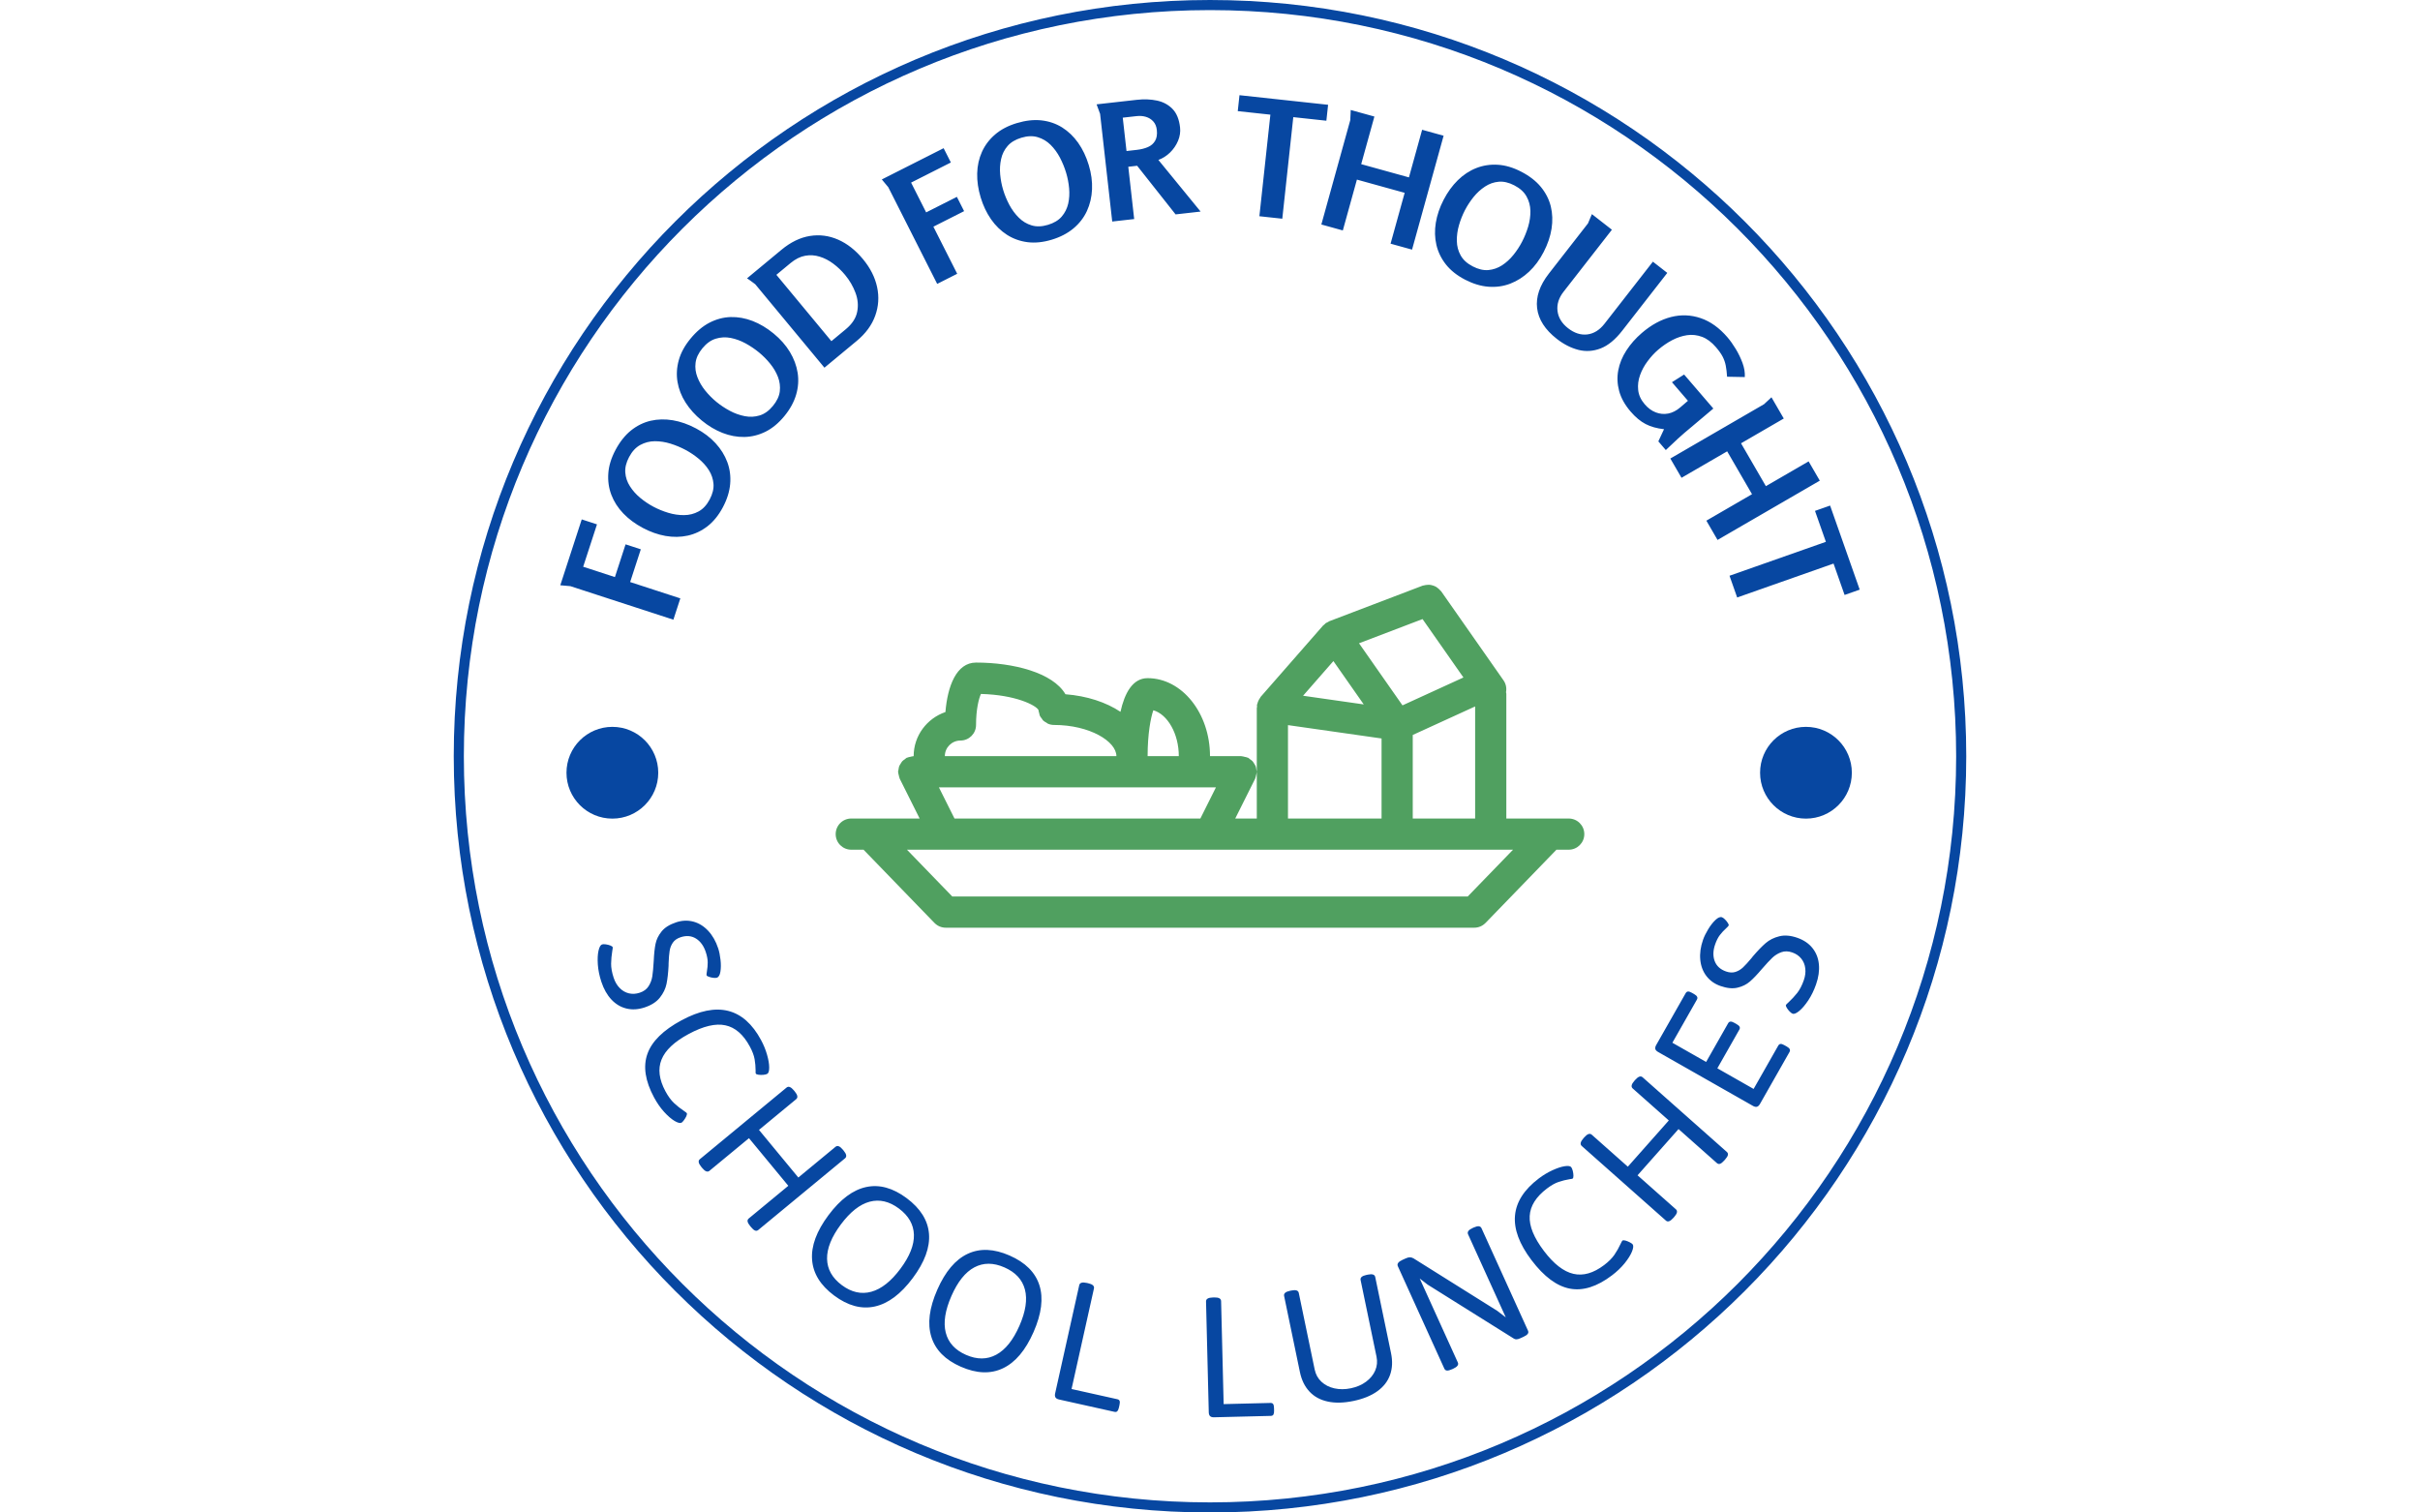 <svg xmlns="http://www.w3.org/2000/svg" version="1.1" xmlns:xlink="http://www.w3.org/1999/xlink" xmlns:svgjs="http://svgjs.dev/svgjs" width="1000" height="625" viewBox="0 0 1000 625"><g transform="matrix(1,0,0,1,0,0)"><svg viewBox="0 0 512 320" data-background-color="#ffffff" preserveAspectRatio="xMidYMid meet" height="625" width="1000" xmlns="http://www.w3.org/2000/svg" xmlns:xlink="http://www.w3.org/1999/xlink"><defs></defs><g id="tight-bounds" transform="matrix(1,0,0,1,0,0)"><svg viewBox="0 0 512 320" height="320" width="512"><g><svg></svg></g><g><svg viewBox="0 0 512 320" height="320" width="512"><g><path d="M96 160c0-88.366 71.634-160 160-160 88.366 0 160 71.634 160 160 0 88.366-71.634 160-160 160-88.366 0-160-71.634-160-160zM256 317.863c87.185 0 157.863-70.678 157.863-157.863 0-87.185-70.678-157.863-157.863-157.863-87.185 0-157.863 70.678-157.863 157.863 0 87.185 70.678 157.863 157.863 157.863z" fill="#0747a1" fill-rule="nonzero" stroke="none" stroke-width="1" stroke-linecap="butt" stroke-linejoin="miter" stroke-miterlimit="10" stroke-dasharray="" stroke-dashoffset="0" font-family="none" font-weight="none" font-size="none" text-anchor="none" style="mix-blend-mode: normal" data-fill-palette-color="tertiary"></path></g><g transform="matrix(1,0,0,1,32,20.14)"><svg viewBox="0 0 448 279.72" height="279.72" width="448"><g><svg viewBox="0 0 448 279.72" height="279.72" width="448"><g><svg viewBox="0 0 448 279.72" height="279.72" width="448"><g><svg viewBox="0 0 448 279.72" height="279.72" width="448"><g><svg viewBox="0 0 448 279.72" height="279.72" width="448"><g transform="matrix(1,0,0,1,144.804,103.584)"><svg viewBox="0 0 158.392 72.552" height="72.552" width="158.392"><g><svg xmlns="http://www.w3.org/2000/svg" xmlns:xlink="http://www.w3.org/1999/xlink" version="1.1" x="0" y="0" viewBox="0 0 98.094 44.933" enable-background="new 0 0 98.094 44.933" xml:space="preserve" width="158.392" height="72.552" class="icon-cn-0" data-fill-palette-color="accent" id="cn-0"><path d="M96.05 30.627h-2.503c-0.004 0-0.004 0-0.008 0h-5.664V14.278c0-0.071-0.033-0.134-0.04-0.203 0.099-0.522 0-1.082-0.329-1.553L79.331 0.845c-0.029-0.043-0.077-0.065-0.111-0.104-0.092-0.114-0.193-0.204-0.306-0.292-0.1-0.08-0.191-0.155-0.303-0.213-0.12-0.064-0.241-0.104-0.371-0.145-0.122-0.036-0.238-0.07-0.363-0.083-0.132-0.015-0.26-0.005-0.392 0.006-0.135 0.011-0.267 0.027-0.399 0.066-0.051 0.017-0.104 0.007-0.155 0.027L64.67 4.778c-0.03 0.013-0.049 0.036-0.077 0.049-0.078 0.032-0.145 0.079-0.219 0.121-0.049 0.028-0.104 0.034-0.151 0.066-0.045 0.032-0.066 0.079-0.108 0.113-0.063 0.055-0.132 0.102-0.188 0.164-0.021 0.021-0.05 0.029-0.068 0.052l-8.174 9.342c-0.038 0.042-0.049 0.096-0.08 0.14-0.088 0.116-0.156 0.239-0.216 0.374-0.056 0.125-0.102 0.245-0.132 0.377-0.014 0.058-0.05 0.104-0.06 0.166-0.008 0.068 0.017 0.133 0.013 0.202-0.003 0.059-0.024 0.117-0.021 0.175h-0.012v8.377 6.131h-2.824l2.608-5.216c0.01-0.021 0.008-0.042 0.016-0.062 0.056-0.122 0.074-0.255 0.106-0.387 0.032-0.136 0.077-0.268 0.081-0.403 0-0.022 0.013-0.04 0.013-0.062 0-0.101-0.045-0.188-0.058-0.283-0.022-0.149-0.034-0.295-0.087-0.435-0.047-0.124-0.123-0.226-0.191-0.335-0.067-0.112-0.127-0.226-0.22-0.326-0.099-0.107-0.222-0.183-0.343-0.268-0.079-0.058-0.14-0.135-0.23-0.182-0.021-0.01-0.043-0.008-0.063-0.015-0.123-0.06-0.261-0.077-0.396-0.108-0.132-0.03-0.26-0.076-0.392-0.08-0.023 0-0.041-0.012-0.063-0.012h-4.087c0-5.634-3.667-10.219-8.175-10.219-1.981 0-3.022 1.99-3.557 4.409-1.879-1.251-4.384-2.081-7.209-2.301-1.652-2.837-6.832-4.151-11.714-4.151-2.584 0-3.735 3.107-4.013 6.483-2.412 0.824-4.162 3.09-4.162 5.778-0.022 0-0.041 0.012-0.063 0.012-0.131 0.004-0.258 0.05-0.39 0.08-0.137 0.031-0.276 0.049-0.399 0.108-0.02 0.007-0.042 0.005-0.062 0.015-0.091 0.047-0.151 0.124-0.232 0.182-0.121 0.085-0.244 0.16-0.344 0.268-0.091 0.101-0.15 0.214-0.219 0.326-0.068 0.109-0.143 0.211-0.19 0.335-0.052 0.14-0.066 0.285-0.086 0.435-0.015 0.096-0.058 0.183-0.058 0.283 0 0.022 0.012 0.04 0.012 0.062 0.004 0.136 0.05 0.268 0.082 0.403 0.032 0.132 0.049 0.265 0.105 0.387 0.009 0.021 0.007 0.042 0.017 0.062l2.608 5.216H4.554c-0.003 0-0.006 0-0.008 0H2.043C0.915 30.627 0 31.541 0 32.671s0.915 2.043 2.043 2.043h1.609l9.293 9.597c0.004 0.004 0.008 0.004 0.013 0.007 0.189 0.194 0.414 0.35 0.667 0.455 0.252 0.106 0.521 0.16 0.789 0.16h69.267c0.27 0 0.536-0.054 0.79-0.16 0.251-0.105 0.477-0.261 0.666-0.455 0.005-0.003 0.009-0.003 0.013-0.007l9.292-9.597h1.608c1.129 0 2.044-0.913 2.044-2.043S97.179 30.627 96.05 30.627zM75.613 30.627V19.679l8.175-3.738v14.687H75.613zM76.896 4.493l5.358 7.654L74.269 15.8l-5.696-8.136L76.896 4.493zM65.216 9.996l3.976 5.68-7.95-1.137L65.216 9.996zM59.265 18.388l12.262 1.75v10.489H59.265V18.388zM44.959 22.453h-4.087c0-2.935 0.409-5.043 0.75-6.013C43.494 16.986 44.959 19.514 44.959 22.453zM16.349 20.409c1.128 0 2.043-0.914 2.043-2.043 0-2.088 0.367-3.455 0.641-4.063 4.58 0.123 7.196 1.49 7.535 2.096 0.006 0.151 0.064 0.287 0.101 0.429 0.026 0.104 0.031 0.216 0.073 0.312 0.064 0.148 0.169 0.266 0.265 0.392 0.061 0.082 0.102 0.176 0.172 0.245 0.124 0.123 0.277 0.202 0.428 0.288 0.075 0.044 0.134 0.109 0.215 0.142 0.243 0.103 0.508 0.16 0.787 0.16 4.679 0 8.175 2.157 8.175 4.087h-22.48C14.305 21.325 15.222 20.409 16.349 20.409zM13.525 26.54h36.302l-2.043 4.087H15.568L13.525 26.54zM82.813 40.846H15.279l-5.938-6.132h79.412L82.813 40.846z" fill="#50a060" data-fill-palette-color="accent"></path></svg></g></svg></g><path d="M88.674 103.874L86.541 103.686 91.079 89.751 94.302 90.801 91.383 99.767 98.098 101.953 100.352 95.029 103.576 96.078 101.321 103.003 111.937 106.46 110.468 110.971ZM120.938 87.184V87.184C120.04 88.872 118.955 90.212 117.686 91.202 116.413 92.184 115.024 92.843 113.52 93.178 112.01 93.51 110.44 93.535 108.811 93.251 107.185 92.961 105.578 92.393 103.99 91.548V91.548C102.385 90.693 101.014 89.676 99.877 88.495 98.738 87.305 97.895 85.993 97.348 84.558 96.798 83.114 96.583 81.59 96.702 79.986 96.817 78.389 97.325 76.746 98.223 75.058V75.058C99.144 73.328 100.235 71.954 101.497 70.937 102.764 69.922 104.147 69.238 105.646 68.884 107.148 68.54 108.716 68.503 110.352 68.776 111.984 69.054 113.624 69.631 115.27 70.508V70.508C116.9 71.375 118.273 72.417 119.391 73.633 120.509 74.849 121.339 76.185 121.882 77.641 122.422 79.103 122.622 80.641 122.482 82.256 122.339 83.877 121.824 85.519 120.938 87.184ZM118.14 85.546V85.546C118.762 84.378 119.034 83.276 118.955 82.242 118.871 81.205 118.546 80.236 117.98 79.336 117.41 78.442 116.686 77.632 115.807 76.907 114.934 76.185 114.005 75.561 113.019 75.036V75.036C112.033 74.511 110.982 74.073 109.866 73.722 108.747 73.376 107.637 73.206 106.536 73.21 105.441 73.218 104.419 73.481 103.469 73.998 102.523 74.509 101.734 75.358 101.102 76.545V76.545C100.48 77.714 100.211 78.817 100.295 79.854 100.373 80.888 100.703 81.855 101.285 82.755 101.863 83.662 102.588 84.476 103.461 85.198 104.34 85.924 105.264 86.544 106.232 87.06V87.06C107.218 87.584 108.272 88.017 109.394 88.356 110.51 88.693 111.62 88.856 112.724 88.845 113.825 88.841 114.845 88.584 115.782 88.075 116.725 87.57 117.511 86.727 118.14 85.546ZM133.945 67.903V67.903C132.73 69.38 131.402 70.479 129.962 71.198 128.52 71.909 127.029 72.28 125.488 72.311 123.941 72.338 122.398 72.051 120.857 71.45 119.321 70.844 117.858 69.97 116.469 68.827V68.827C115.064 67.671 113.922 66.403 113.041 65.02 112.16 63.628 111.593 62.175 111.341 60.66 111.088 59.136 111.179 57.6 111.613 56.052 112.042 54.509 112.864 52.999 114.079 51.522V51.522C115.324 50.008 116.665 48.878 118.103 48.13 119.547 47.386 121.038 46.989 122.577 46.939 124.117 46.898 125.662 47.173 127.211 47.764 128.756 48.359 130.249 49.25 131.69 50.435V50.435C133.115 51.608 134.255 52.901 135.11 54.314 135.965 55.727 136.515 57.201 136.759 58.736 136.999 60.275 136.891 61.823 136.434 63.378 135.973 64.938 135.143 66.447 133.945 67.903ZM131.526 65.744V65.744C132.367 64.722 132.852 63.696 132.98 62.667 133.102 61.633 132.975 60.619 132.598 59.625 132.217 58.636 131.667 57.699 130.949 56.814 130.236 55.933 129.449 55.138 128.586 54.428V54.428C127.724 53.719 126.781 53.082 125.756 52.516 124.728 51.956 123.674 51.569 122.593 51.356 121.518 51.147 120.464 51.202 119.431 51.521 118.402 51.835 117.461 52.511 116.607 53.549V53.549C115.766 54.571 115.284 55.599 115.161 56.633 115.033 57.662 115.165 58.675 115.557 59.673 115.944 60.676 116.494 61.617 117.207 62.498 117.925 63.383 118.707 64.174 119.554 64.871V64.871C120.417 65.58 121.364 66.213 122.397 66.768 123.425 67.319 124.481 67.698 125.565 67.906 126.645 68.119 127.695 68.07 128.715 67.757 129.739 67.448 130.676 66.777 131.526 65.744ZM150.583 34.692V34.692C152.124 36.55 153.119 38.514 153.566 40.584 154.014 42.654 153.882 44.679 153.17 46.659 152.458 48.639 151.155 50.415 149.261 51.986V51.986L142.427 57.652 127.797 40.009C127.784 39.993 127.644 39.888 127.378 39.692 127.111 39.496 126.835 39.295 126.551 39.088 126.261 38.885 126.093 38.772 126.048 38.749V38.749L133.329 32.711C135.291 31.084 137.3 30.108 139.359 29.783 141.407 29.457 143.395 29.716 145.32 30.56 147.245 31.405 149 32.782 150.583 34.692ZM146.789 38.021V38.021C146.046 37.125 145.22 36.338 144.31 35.659 143.404 34.976 142.444 34.478 141.429 34.165 140.418 33.847 139.391 33.782 138.348 33.97 137.305 34.157 136.273 34.674 135.254 35.519V35.519L132.258 38.003 143.899 52.041 146.949 49.512C148.282 48.406 149.082 47.187 149.349 45.853 149.625 44.521 149.509 43.176 148.999 41.817 148.499 40.46 147.762 39.194 146.789 38.021ZM155.937 19.472L154.566 17.827 167.643 11.213 169.174 14.238 160.76 18.494 163.947 24.796 170.445 21.509 171.976 24.534 165.477 27.821 170.516 37.783 166.282 39.925ZM190.527 30.569V30.569C188.696 31.122 186.982 31.298 185.384 31.097 183.79 30.887 182.344 30.367 181.045 29.537 179.745 28.701 178.62 27.605 177.673 26.25 176.731 24.893 176 23.354 175.48 21.632V21.632C174.953 19.891 174.708 18.201 174.743 16.562 174.783 14.916 175.119 13.392 175.751 11.993 176.387 10.585 177.315 9.357 178.536 8.311 179.75 7.266 181.272 6.467 183.103 5.913V5.913C184.978 5.346 186.722 5.151 188.333 5.327 189.946 5.51 191.407 6.008 192.714 6.821 194.018 7.643 195.15 8.729 196.11 10.081 197.064 11.434 197.811 13.003 198.351 14.789V14.789C198.886 16.556 199.116 18.264 199.042 19.914 198.968 21.565 198.607 23.096 197.958 24.507 197.302 25.921 196.353 27.148 195.109 28.188 193.859 29.229 192.332 30.023 190.527 30.569ZM189.714 27.43V27.43C190.981 27.047 191.954 26.463 192.632 25.678 193.308 24.887 193.765 23.973 194.003 22.937 194.236 21.902 194.299 20.818 194.193 19.683 194.09 18.555 193.876 17.456 193.553 16.387V16.387C193.23 15.318 192.799 14.264 192.261 13.225 191.717 12.188 191.055 11.281 190.275 10.504 189.497 9.733 188.59 9.193 187.554 8.885 186.524 8.574 185.366 8.614 184.079 9.003V9.003C182.812 9.386 181.84 9.973 181.164 10.765 180.486 11.549 180.033 12.465 179.805 13.512 179.57 14.561 179.504 15.65 179.608 16.779 179.714 17.913 179.925 19.006 180.243 20.055V20.055C180.566 21.124 181.003 22.176 181.553 23.212 182.102 24.24 182.769 25.142 183.556 25.918 184.336 26.695 185.236 27.236 186.258 27.542 187.282 27.854 188.433 27.817 189.714 27.43ZM200.748 3.953L200.006 1.937 208.519 0.978C210.034 0.808 211.45 0.86 212.766 1.136 214.082 1.412 215.182 2.001 216.064 2.904 216.939 3.802 217.473 5.108 217.666 6.822V6.822C217.773 7.773 217.631 8.717 217.238 9.656 216.84 10.596 216.273 11.424 215.54 12.139 214.805 12.848 213.985 13.367 213.081 13.698V13.698L222.013 24.623 216.72 25.22 208.586 14.931 206.712 15.142 207.959 26.206 203.314 26.73ZM208.463 4.427L205.542 4.756 206.337 11.813 208.51 11.568C209.394 11.469 210.176 11.273 210.857 10.981 211.53 10.69 212.039 10.249 212.383 9.658 212.734 9.067 212.856 8.296 212.749 7.346V7.346C212.665 6.602 212.412 6.001 211.991 5.544 211.576 5.086 211.058 4.764 210.438 4.578 209.826 4.398 209.167 4.348 208.463 4.427ZM234.447 25.609L236.774 4.118 229.873 3.371 230.238 0 248.986 2.03 248.621 5.4 241.621 4.643 239.294 26.133ZM262.203 31.416L265.185 20.657 255.083 17.858 252.102 28.616 247.558 27.357 253.679 5.269C253.685 5.25 253.692 5.075 253.7 4.744 253.708 4.414 253.726 4.075 253.753 3.728 253.779 3.382 253.786 3.182 253.773 3.13V3.13L258.78 4.518 255.989 14.59 266.09 17.39 268.881 7.317 273.425 8.576 266.747 32.675ZM277.984 39.039V39.039C276.285 38.16 274.933 37.091 273.927 35.833 272.931 34.572 272.256 33.192 271.903 31.691 271.553 30.185 271.51 28.616 271.775 26.983 272.046 25.354 272.594 23.74 273.421 22.143V22.143C274.257 20.527 275.258 19.144 276.426 17.994 277.602 16.841 278.905 15.982 280.333 15.419 281.77 14.853 283.292 14.619 284.896 14.719 286.495 14.816 288.144 15.304 289.842 16.183V16.183C291.583 17.083 292.969 18.158 294.002 19.408 295.031 20.663 295.731 22.038 296.103 23.533 296.465 25.03 296.519 26.598 296.266 28.237 296.008 29.872 295.45 31.518 294.592 33.175V33.175C293.744 34.815 292.719 36.2 291.516 37.332 290.312 38.464 288.986 39.31 287.537 39.87 286.082 40.427 284.546 40.646 282.929 40.525 281.307 40.4 279.658 39.905 277.984 39.039ZM279.588 36.221V36.221C280.764 36.829 281.869 37.088 282.902 36.998 283.938 36.902 284.903 36.565 285.796 35.988 286.683 35.408 287.485 34.674 288.2 33.787 288.912 32.906 289.524 31.969 290.037 30.977V30.977C290.551 29.985 290.976 28.929 291.315 27.809 291.648 26.686 291.805 25.574 291.787 24.474 291.766 23.379 291.492 22.359 290.964 21.416 290.441 20.476 289.583 19.697 288.389 19.079V19.079C287.213 18.47 286.107 18.214 285.071 18.311 284.038 18.401 283.075 18.742 282.181 19.334 281.282 19.923 280.476 20.658 279.764 21.539 279.049 22.427 278.439 23.358 277.935 24.332V24.332C277.422 25.324 277.002 26.382 276.676 27.509 276.352 28.629 276.202 29.741 276.226 30.845 276.244 31.946 276.512 32.962 277.032 33.893 277.548 34.83 278.4 35.606 279.588 36.221ZM304.798 25.165L309.031 28.464 298.801 41.589C297.781 42.897 297.356 44.253 297.525 45.657 297.7 47.065 298.444 48.28 299.757 49.304V49.304C301.086 50.34 302.441 50.777 303.822 50.616 305.207 50.449 306.423 49.693 307.472 48.348V48.348L317.702 35.223 320.748 37.597 311.214 49.828C309.743 51.716 308.222 52.965 306.654 53.574 305.08 54.178 303.511 54.282 301.947 53.885 300.377 53.484 298.857 52.71 297.385 51.563V51.563C294.891 49.619 293.497 47.452 293.206 45.063 292.92 42.678 293.751 40.235 295.7 37.735V37.735L303.969 27.126ZM333.476 51.221V51.221C334.056 51.896 334.637 52.711 335.219 53.665 335.801 54.62 336.282 55.617 336.664 56.655 337.045 57.694 337.207 58.688 337.149 59.637V59.637L333.399 59.566C333.34 58.656 333.247 57.876 333.121 57.226 332.995 56.567 332.778 55.934 332.468 55.328 332.153 54.725 331.678 54.054 331.041 53.313V53.313C330.122 52.243 329.143 51.514 328.106 51.127 327.068 50.741 326.015 50.623 324.946 50.774 323.881 50.931 322.825 51.282 321.779 51.829 320.736 52.381 319.748 53.057 318.815 53.859V53.859C318.019 54.543 317.277 55.348 316.591 56.273 315.895 57.197 315.36 58.181 314.987 59.224 314.609 60.272 314.477 61.324 314.592 62.381 314.701 63.442 315.163 64.447 315.978 65.395V65.395C316.675 66.207 317.452 66.778 318.309 67.108 319.166 67.439 320.04 67.522 320.93 67.357 321.824 67.187 322.685 66.748 323.512 66.037V66.037L325.117 64.658 321.738 60.724 324.308 59.098 330.492 66.296 325.682 70.349C324.767 71.1 323.876 71.869 323.01 72.657 322.145 73.445 321.287 74.253 320.437 75.08V75.08L318.855 73.239 320.06 70.67C318.541 70.502 317.238 70.136 316.153 69.57 315.067 69.004 314.012 68.125 312.988 66.933V66.933C311.785 65.533 310.979 64.092 310.57 62.61 310.17 61.128 310.105 59.663 310.376 58.213 310.647 56.764 311.218 55.365 312.088 54.018 312.959 52.671 314.048 51.435 315.357 50.311V50.311C317.345 48.603 319.405 47.476 321.538 46.931 323.666 46.39 325.758 46.471 327.815 47.172 329.868 47.868 331.755 49.218 333.476 51.221ZM329.017 90.018L338.675 84.419 333.418 75.35 323.759 80.95 321.395 76.871 341.224 65.375C341.241 65.365 341.369 65.245 341.606 65.015 341.843 64.784 342.093 64.554 342.354 64.326 342.616 64.097 342.76 63.959 342.787 63.912V63.912L345.393 68.407 336.351 73.65 341.608 82.718 350.651 77.476 353.015 81.554 331.381 94.097ZM333.914 101.673L354.304 94.496 351.999 87.949 355.197 86.823 361.459 104.611 358.261 105.737 355.923 99.095 335.533 106.272ZM95.23 187.58C94.816 186.322 94.567 185.105 94.483 183.929 94.404 182.751 94.452 181.774 94.627 180.999 94.807 180.221 95.059 179.779 95.383 179.673V179.673C95.561 179.614 95.823 179.609 96.17 179.657 96.51 179.706 96.829 179.788 97.127 179.901 97.421 180.023 97.586 180.141 97.624 180.255V180.255C97.657 180.357 97.63 180.616 97.542 181.032V181.032C97.39 181.962 97.307 182.866 97.294 183.743 97.284 184.612 97.463 185.606 97.831 186.724V186.724C98.12 187.6 98.545 188.323 99.105 188.892 99.659 189.463 100.304 189.838 101.039 190.019 101.774 190.199 102.542 190.157 103.342 189.894V189.894C104.187 189.616 104.814 189.156 105.222 188.515 105.63 187.873 105.893 187.174 106.01 186.418 106.127 185.661 106.226 184.583 106.308 183.183V183.183C106.376 181.682 106.506 180.471 106.695 179.549 106.883 178.622 107.312 177.745 107.983 176.918 108.648 176.094 109.683 175.451 111.086 174.988V174.988C112.306 174.587 113.505 174.541 114.684 174.849 115.856 175.16 116.903 175.805 117.823 176.783 118.746 177.768 119.454 179.01 119.948 180.509V180.509C120.174 181.195 120.338 182.003 120.44 182.934 120.544 183.871 120.537 184.704 120.418 185.434 120.305 186.161 120.055 186.588 119.668 186.715V186.715C119.503 186.77 119.252 186.778 118.916 186.741 118.586 186.702 118.273 186.629 117.978 186.522 117.691 186.419 117.53 186.317 117.497 186.216V186.216C117.459 186.101 117.478 185.838 117.554 185.426V185.426C117.675 184.746 117.734 184.092 117.732 183.466 117.73 182.841 117.595 182.121 117.328 181.308V181.308C116.893 179.987 116.201 179.028 115.251 178.433 114.304 177.844 113.22 177.75 112.001 178.151V178.151C111.264 178.394 110.717 178.774 110.36 179.293 110.007 179.804 109.779 180.382 109.675 181.029 109.571 181.676 109.498 182.555 109.456 183.667V183.667C109.464 183.735 109.462 183.901 109.451 184.165V184.165C109.371 185.698 109.227 186.981 109.018 188.015 108.807 189.042 108.338 190.013 107.611 190.928 106.885 191.843 105.804 192.537 104.368 193.009V193.009C103.015 193.455 101.738 193.53 100.535 193.236 99.327 192.944 98.267 192.311 97.354 191.337 96.442 190.363 95.734 189.111 95.23 187.58ZM106.376 212.045C104.503 208.564 104.034 205.498 104.969 202.846 105.906 200.185 108.312 197.812 112.187 195.727V195.727C119.724 191.67 125.337 193.069 129.026 199.924V199.924C129.565 200.925 129.985 201.952 130.285 203.005 130.586 204.058 130.738 204.96 130.739 205.711 130.741 206.462 130.601 206.913 130.318 207.065V207.065C130.141 207.16 129.869 207.227 129.503 207.265 129.133 207.297 128.791 207.291 128.479 207.246 128.16 207.205 127.965 207.117 127.892 206.981V206.981C127.86 206.922 127.851 206.715 127.864 206.358V206.358C127.861 205.562 127.791 204.761 127.653 203.955 127.512 203.157 127.179 202.269 126.653 201.292V201.292C125.274 198.73 123.547 197.229 121.473 196.789 119.401 196.34 116.81 196.952 113.701 198.625V198.625C110.662 200.26 108.748 202.065 107.958 204.04 107.164 206.009 107.441 208.244 108.788 210.747V210.747C109.352 211.795 109.959 212.626 110.609 213.241 111.267 213.859 111.968 214.412 112.709 214.901V214.901C113.067 215.142 113.264 215.298 113.302 215.368V215.368C113.372 215.498 113.343 215.711 113.214 216.008 113.076 216.303 112.904 216.589 112.697 216.867 112.484 217.149 112.318 217.322 112.201 217.385V217.385C111.9 217.547 111.406 217.425 110.718 217.021 110.035 216.614 109.296 215.975 108.501 215.104 107.712 214.23 107.004 213.21 106.376 212.045ZM116.382 226.753C115.761 226 115.653 225.455 116.061 225.119V225.119L134.411 209.959C134.829 209.614 135.349 209.818 135.971 210.57V210.57L136.15 210.787C136.763 211.529 136.861 212.073 136.443 212.418V212.418L128.578 218.915 136.903 228.991 144.767 222.494C145.185 222.149 145.698 222.345 146.307 223.083V223.083L146.493 223.307C147.102 224.044 147.198 224.585 146.78 224.93V224.93L128.429 240.09C128.218 240.265 127.991 240.305 127.748 240.211 127.505 240.116 127.224 239.876 126.905 239.489V239.489L126.719 239.265C126.404 238.884 126.221 238.562 126.17 238.301 126.123 238.045 126.205 237.829 126.417 237.654V237.654L134.784 230.742 126.46 220.666 118.092 227.578C117.685 227.915 117.175 227.712 116.561 226.969V226.969ZM144.463 253.948C141.569 251.789 140.018 249.265 139.813 246.375 139.598 243.487 140.753 240.349 143.28 236.961V236.961C145.795 233.589 148.456 231.603 151.265 231.003 154.064 230.404 156.916 231.188 159.821 233.355V233.355C162.743 235.534 164.318 238.052 164.548 240.91 164.774 243.773 163.629 246.89 161.115 250.262V250.262C158.588 253.65 155.912 255.654 153.088 256.276 150.26 256.903 147.385 256.127 144.463 253.948ZM146.1 251.753C148.143 253.276 150.225 253.744 152.347 253.158 154.47 252.572 156.518 250.955 158.493 248.307V248.307C160.464 245.664 161.419 243.26 161.357 241.095 161.295 238.93 160.237 237.082 158.184 235.55V235.55C156.147 234.031 154.082 233.551 151.989 234.109 149.902 234.671 147.872 236.273 145.901 238.916V238.916C143.918 241.574 142.945 243.998 142.982 246.186 143.024 248.378 144.063 250.233 146.1 251.753ZM171.28 269.019C167.973 267.568 165.894 265.458 165.043 262.689 164.183 259.923 164.602 256.605 166.3 252.735V252.735C167.991 248.884 170.136 246.349 172.737 245.132 175.33 243.918 178.285 244.04 181.604 245.496V245.496C184.941 246.961 187.044 249.059 187.911 251.792 188.776 254.53 188.363 257.825 186.673 261.677V261.677C184.974 265.547 182.819 268.103 180.207 269.344 177.593 270.592 174.617 270.484 171.28 269.019ZM172.38 266.512C174.713 267.536 176.848 267.523 178.783 266.474 180.719 265.425 182.351 263.387 183.678 260.363V260.363C185.003 257.344 185.392 254.787 184.844 252.691 184.295 250.595 182.849 249.033 180.503 248.004V248.004C178.177 246.982 176.056 246.979 174.143 247.995 172.236 249.012 170.619 251.031 169.295 254.05V254.05C167.962 257.087 167.559 259.667 168.088 261.791 168.623 263.917 170.054 265.49 172.38 266.512ZM192.068 275.955C191.702 275.874 191.45 275.729 191.312 275.52 191.181 275.306 191.155 275.023 191.234 274.67V274.67L196.334 251.769C196.452 251.24 196.987 251.082 197.94 251.294V251.294L198.214 251.355C199.154 251.565 199.565 251.934 199.448 252.462V252.462L194.709 273.738 204.393 275.895C204.647 275.951 204.809 276.073 204.877 276.259 204.945 276.446 204.937 276.725 204.854 277.097V277.097L204.726 277.675C204.647 278.027 204.536 278.28 204.393 278.433 204.25 278.579 204.052 278.624 203.797 278.568V278.568ZM224.86 279.719C224.485 279.729 224.206 279.649 224.021 279.479 223.842 279.303 223.749 279.034 223.74 278.673V278.673L223.159 255.219C223.145 254.677 223.627 254.394 224.603 254.37V254.37L224.883 254.363C225.846 254.339 226.334 254.598 226.348 255.139V255.139L226.888 276.93 236.805 276.684C237.066 276.678 237.252 276.757 237.363 276.921 237.474 277.086 237.534 277.358 237.543 277.739V277.739L237.558 278.331C237.567 278.692 237.52 278.964 237.418 279.147 237.315 279.324 237.133 279.415 236.873 279.422V279.422ZM254.352 276.264C252.296 276.691 250.482 276.733 248.908 276.39 247.328 276.049 246.041 275.346 245.048 274.282 244.049 273.219 243.373 271.84 243.021 270.144V270.144L239.679 254.047C239.568 253.517 239.985 253.154 240.928 252.958V252.958L241.203 252.901C242.145 252.705 242.672 252.872 242.782 253.403V253.403L246.149 269.618C246.364 270.652 246.84 271.513 247.577 272.2 248.314 272.887 249.227 273.353 250.316 273.598 251.405 273.843 252.565 273.838 253.796 273.582V273.582C255.04 273.324 256.112 272.862 257.012 272.197 257.912 271.532 258.56 270.739 258.956 269.817 259.351 268.894 259.443 267.922 259.231 266.901V266.901L255.864 250.686C255.754 250.156 256.167 249.793 257.103 249.599V249.599L257.408 249.536C258.331 249.344 258.848 249.513 258.958 250.044V250.044L262.3 266.141C262.653 267.837 262.585 269.37 262.098 270.742 261.611 272.113 260.711 273.27 259.397 274.212 258.083 275.154 256.402 275.838 254.352 276.264ZM275.23 269.545C274.767 269.755 274.403 269.851 274.137 269.832 273.878 269.81 273.691 269.675 273.578 269.425V269.425L263.739 247.75C263.515 247.257 263.845 246.81 264.728 246.409V246.409L265.413 246.098C265.76 245.941 266.056 245.865 266.301 245.871 266.553 245.875 266.807 245.95 267.065 246.097V246.097L284.753 257.181 286.577 258.578 278.6 241.005C278.376 240.511 278.694 240.07 279.552 239.68V239.68L279.817 239.56C280.676 239.17 281.217 239.222 281.441 239.715V239.715L291.279 261.39C291.393 261.639 291.372 261.869 291.218 262.079 291.057 262.291 290.758 262.497 290.319 262.696V262.696L289.652 262.999C289.342 263.14 289.079 263.215 288.863 263.225 288.641 263.237 288.444 263.184 288.272 263.063V263.063L270.035 251.645 268.369 250.353 276.437 268.127C276.655 268.608 276.329 269.046 275.458 269.442V269.442ZM309.037 249.696C305.887 252.083 302.93 253.019 300.165 252.504 297.392 251.988 294.676 249.976 292.019 246.469V246.469C286.85 239.647 287.367 233.885 293.571 229.184V229.184C294.478 228.498 295.428 227.925 296.422 227.465 297.416 227.006 298.284 226.717 299.026 226.6 299.767 226.483 300.235 226.552 300.429 226.808V226.808C300.55 226.968 300.658 227.226 300.752 227.582 300.841 227.943 300.887 228.281 300.891 228.597 300.899 228.918 300.842 229.125 300.72 229.218V229.218C300.666 229.258 300.463 229.299 300.108 229.341V229.341C299.323 229.467 298.542 229.66 297.766 229.92 297 230.182 296.174 230.648 295.289 231.319V231.319C292.971 233.075 291.754 235.012 291.638 237.13 291.513 239.247 292.517 241.712 294.649 244.526V244.526C296.733 247.277 298.811 248.89 300.884 249.367 302.952 249.848 305.118 249.23 307.383 247.514V247.514C308.332 246.795 309.06 246.067 309.567 245.33 310.076 244.584 310.515 243.807 310.884 242.999V242.999C311.067 242.609 311.19 242.389 311.254 242.341V242.341C311.371 242.252 311.587 242.248 311.9 242.33 312.212 242.42 312.522 242.547 312.829 242.708 313.14 242.875 313.336 243.012 313.416 243.119V243.119C313.622 243.391 313.579 243.898 313.285 244.64 312.988 245.377 312.471 246.206 311.733 247.125 310.991 248.04 310.092 248.897 309.037 249.696ZM322.028 237.538C321.38 238.269 320.859 238.459 320.463 238.109V238.109L302.651 222.32C302.245 221.96 302.366 221.415 303.014 220.685V220.685L303.2 220.474C303.839 219.754 304.361 219.573 304.767 219.932V219.932L312.401 226.699 321.07 216.918 313.436 210.152C313.031 209.792 313.145 209.255 313.78 208.539V208.539L313.973 208.322C314.607 207.606 315.127 207.428 315.532 207.787V207.787L333.345 223.576C333.55 223.758 333.625 223.976 333.569 224.231 333.513 224.485 333.319 224.8 332.986 225.175V225.175L332.793 225.393C332.465 225.763 332.176 225.994 331.926 226.085 331.68 226.171 331.454 226.123 331.249 225.941V225.941L323.127 218.741 314.457 228.522 322.579 235.722C322.975 236.072 322.853 236.607 322.214 237.328V237.328ZM340.358 213.424C340.172 213.749 339.96 213.948 339.719 214.019 339.476 214.08 339.198 214.022 338.884 213.844V213.844L318.802 202.426C318.471 202.237 318.275 202.026 318.216 201.792 318.16 201.553 318.224 201.27 318.409 200.945V200.945L324.632 190.001C324.757 189.78 324.918 189.66 325.114 189.641 325.313 189.615 325.584 189.7 325.927 189.895V189.895L326.441 190.188C326.755 190.366 326.961 190.552 327.058 190.746 327.153 190.931 327.138 191.134 327.012 191.355V191.355L321.826 200.476 328.968 204.536 333.623 196.348C333.749 196.127 333.918 196.012 334.131 196.003 334.339 195.99 334.608 196.077 334.939 196.266V196.266L335.41 196.534C335.742 196.722 335.952 196.907 336.041 197.088 336.136 197.273 336.121 197.476 335.995 197.697V197.697L331.34 205.885 339.013 210.248 344.219 201.092C344.345 200.871 344.51 200.749 344.715 200.727 344.916 200.711 345.183 200.797 345.514 200.986V200.986L346.028 201.278C346.342 201.457 346.55 201.64 346.65 201.828 346.742 202.019 346.725 202.224 346.599 202.445V202.445ZM352.214 188.16C351.774 189.409 351.229 190.525 350.578 191.508 349.921 192.489 349.287 193.234 348.675 193.742 348.058 194.248 347.588 194.444 347.267 194.331V194.331C347.09 194.268 346.879 194.113 346.634 193.863 346.394 193.616 346.191 193.357 346.025 193.085 345.866 192.81 345.807 192.615 345.847 192.502V192.502C345.883 192.401 346.062 192.213 346.386 191.937V191.937C347.074 191.292 347.691 190.627 348.237 189.94 348.775 189.258 349.24 188.361 349.63 187.251V187.251C349.937 186.38 350.042 185.549 349.945 184.756 349.854 183.966 349.573 183.275 349.101 182.683 348.628 182.092 347.995 181.656 347.2 181.376V181.376C346.361 181.081 345.584 181.063 344.869 181.322 344.154 181.58 343.519 181.974 342.965 182.502 342.41 183.03 341.674 183.823 340.755 184.882V184.882C339.784 186.03 338.943 186.91 338.23 187.524 337.516 188.145 336.64 188.578 335.604 188.823 334.574 189.07 333.362 188.948 331.968 188.458V188.458C330.757 188.031 329.779 187.336 329.034 186.372 328.295 185.41 327.859 184.261 327.727 182.924 327.597 181.581 327.794 180.165 328.318 178.676V178.676C328.558 177.995 328.921 177.255 329.408 176.455 329.897 175.649 330.412 174.993 330.951 174.488 331.484 173.981 331.943 173.795 332.327 173.93V173.93C332.491 173.988 332.695 174.134 332.939 174.369 333.176 174.601 333.379 174.85 333.548 175.115 333.713 175.372 333.778 175.55 333.742 175.651V175.651C333.702 175.765 333.527 175.962 333.215 176.242V176.242C332.704 176.707 332.258 177.188 331.878 177.686 331.497 178.183 331.165 178.835 330.881 179.642V179.642C330.419 180.954 330.383 182.136 330.771 183.187 331.162 184.232 331.963 184.968 333.174 185.394V185.394C333.906 185.651 334.571 185.684 335.171 185.491 335.762 185.302 336.296 184.983 336.773 184.534 337.25 184.085 337.845 183.433 338.557 182.578V182.578C338.592 182.519 338.694 182.388 338.865 182.186V182.186C339.864 181.021 340.761 180.092 341.557 179.401 342.351 178.716 343.315 178.233 344.449 177.952 345.583 177.67 346.863 177.781 348.289 178.282V178.282C349.632 178.755 350.69 179.475 351.463 180.442 352.242 181.411 352.696 182.559 352.824 183.887 352.952 185.216 352.749 186.64 352.214 188.16ZM87.851 143.35C87.851 137.988 92.197 133.642 97.559 133.642 102.92 133.642 107.266 137.988 107.266 143.35 107.266 148.711 102.92 153.057 97.559 153.057 92.197 153.057 87.851 148.711 87.851 143.35ZM340.38 143.35C340.38 137.988 344.726 133.642 350.087 133.642 355.449 133.642 359.795 137.988 359.795 143.35 359.795 148.711 355.449 153.057 350.087 153.057 344.726 153.057 340.38 148.711 340.38 143.35Z" fill="#0747a1" data-fill-palette-color="primary"></path></svg></g></svg></g></svg></g></svg></g></svg></g></svg></g></svg><rect width="512" height="320" fill="none" stroke="none" visibility="hidden"></rect></g></svg></g></svg>